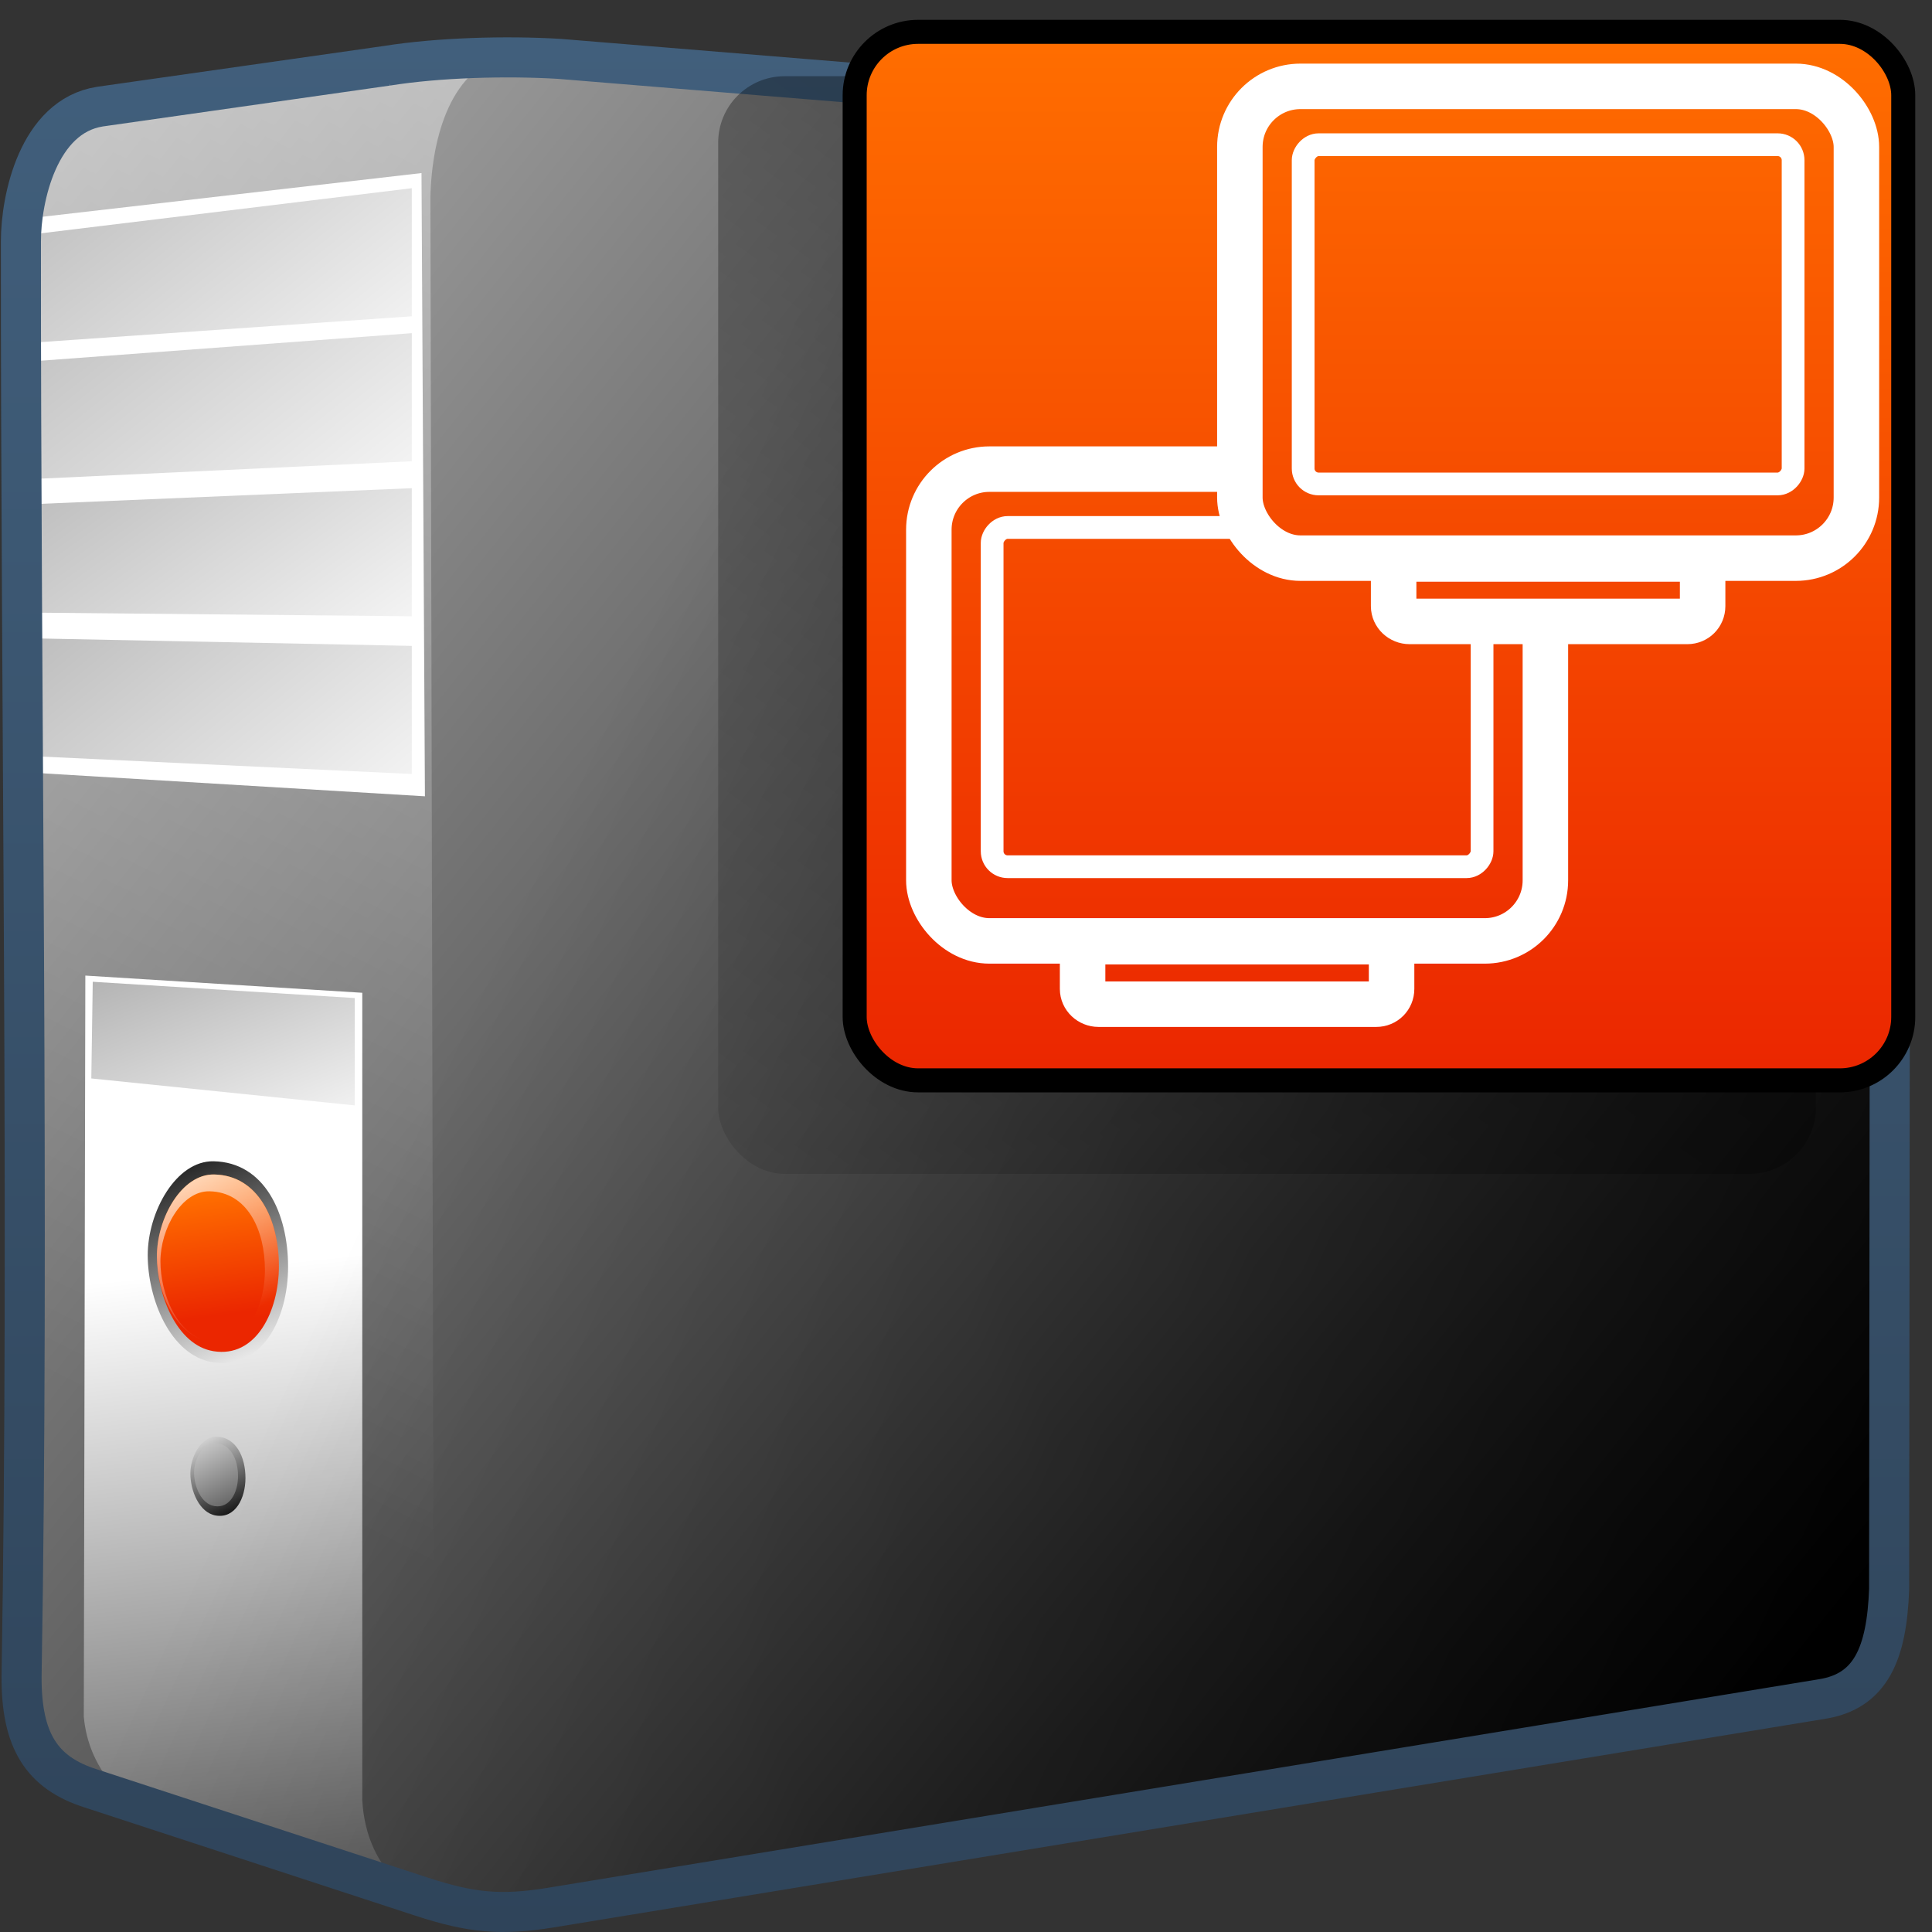 <?xml version="1.0" encoding="UTF-8" standalone="no"?>
<!-- Created with Inkscape (http://www.inkscape.org/) -->

<svg
   xmlns:dc="http://purl.org/dc/elements/1.1/"
   xmlns:cc="http://creativecommons.org/ns#"
   xmlns:rdf="http://www.w3.org/1999/02/22-rdf-syntax-ns#"
   xmlns:svg="http://www.w3.org/2000/svg"
   xmlns="http://www.w3.org/2000/svg"
   xmlns:xlink="http://www.w3.org/1999/xlink"
   xmlns:sodipodi="http://sodipodi.sourceforge.net/DTD/sodipodi-0.dtd"
   xmlns:inkscape="http://www.inkscape.org/namespaces/inkscape"
   width="128"
   height="128"
   id="svg14670"
   version="1.1"
   inkscape:version="0.48.3.1 r9886"
   sodipodi:docname="mate-network-properties.svg">
  <rect width="100%" height="100%" fill="#333333" stroke="none"/>
  <defs
     id="defs14672">
    <linearGradient
       inkscape:collect="always"
       xlink:href="#linearGradient5344"
       id="linearGradient50641"
       gradientUnits="userSpaceOnUse"
       gradientTransform="matrix(2.481,0,0,2.481,-1045.844,-396.949)"
       x1="495.948"
       y1="486.777"
       x2="434.51"
       y2="572.777" />
    <linearGradient
       id="linearGradient5344">
      <stop
         style="stop-color:#000000;stop-opacity:1;"
         offset="0"
         id="stop5346" />
      <stop
         style="stop-color:#000000;stop-opacity:0;"
         offset="1"
         id="stop5348" />
    </linearGradient>
    <linearGradient
       inkscape:collect="always"
       xlink:href="#linearGradient75909"
       id="linearGradient50628"
       gradientUnits="userSpaceOnUse"
       gradientTransform="matrix(1.409,0,0,1.409,-634.314,875.538)"
       x1="522.998"
       y1="35.784"
       x2="522.998"
       y2="84.318" />
    <linearGradient
       inkscape:collect="always"
       xlink:href="#linearGradient75909"
       id="linearGradient50632"
       gradientUnits="userSpaceOnUse"
       gradientTransform="matrix(1.409,0,0,1.409,-634.314,875.538)"
       x1="522.999"
       y1="35.173"
       x2="522.999"
       y2="83.979" />
    <linearGradient
       inkscape:collect="always"
       xlink:href="#linearGradient75909"
       id="linearGradient50638"
       gradientUnits="userSpaceOnUse"
       gradientTransform="matrix(1.447,0,0,1.447,56.624,926.472)"
       x1="22.5"
       y1="-0"
       x2="22.5"
       y2="48.001" />
    <linearGradient
       inkscape:collect="always"
       xlink:href="#linearGradient5344"
       id="linearGradient50741"
       gradientUnits="userSpaceOnUse"
       gradientTransform="matrix(2.654,0,0,2.654,-809.926,-984.357)"
       x1="381.377"
       y1="775.761"
       x2="316.125"
       y2="745.36" />
    <linearGradient
       inkscape:collect="always"
       xlink:href="#linearGradient9863"
       id="linearGradient50743"
       gradientUnits="userSpaceOnUse"
       x1="748.978"
       y1="99.553"
       x2="748.978"
       y2="52.114"
       gradientTransform="matrix(2.654,0,0,2.654,-1924.466,788.292)" />
    <linearGradient
       id="linearGradient9863">
      <stop
         style="stop-color:#2f445a;stop-opacity:1;"
         offset="0"
         id="stop9865" />
      <stop
         style="stop-color:#415f7c;stop-opacity:1"
         offset="1"
         id="stop9867" />
    </linearGradient>
    <linearGradient
       inkscape:collect="always"
       xlink:href="#linearGradient5439"
       id="linearGradient54154"
       gradientUnits="userSpaceOnUse"
       gradientTransform="matrix(2.654,0,0,2.654,-1287.586,-1567.988)"
       x1="492.442"
       y1="968.69"
       x2="484.235"
       y2="947.952" />
    <linearGradient
       id="linearGradient5439">
      <stop
         style="stop-color:#ffffff;stop-opacity:1;"
         offset="0"
         id="stop5441" />
      <stop
         style="stop-color:#000000;stop-opacity:1;"
         offset="1"
         id="stop5443" />
    </linearGradient>
    <linearGradient
       inkscape:collect="always"
       xlink:href="#linearGradient5439"
       id="linearGradient54157"
       gradientUnits="userSpaceOnUse"
       gradientTransform="matrix(0.664,0,0,0.664,-310.891,377.933)"
       x1="486.552"
       y1="963.775"
       x2="494.775"
       y2="979.016" />
    <linearGradient
       inkscape:collect="always"
       xlink:href="#linearGradient5439"
       id="linearGradient54160"
       gradientUnits="userSpaceOnUse"
       gradientTransform="matrix(0.832,0,0,0.832,-393.022,215.112)"
       x1="487.672"
       y1="965.958"
       x2="491.531"
       y2="973.434" />
    <linearGradient
       inkscape:collect="always"
       xlink:href="#linearGradient75909"
       id="linearGradient54163"
       gradientUnits="userSpaceOnUse"
       gradientTransform="matrix(1.578,0,0,1.578,-758.858,-522.713)"
       x1="489.215"
       y1="967.227"
       x2="489.866"
       y2="972.286" />
    <linearGradient
       inkscape:collect="always"
       xlink:href="#linearGradient5362"
       id="linearGradient54166"
       gradientUnits="userSpaceOnUse"
       gradientTransform="matrix(2.119,0,0,2.119,-1025.322,-1049.255)"
       x1="488.404"
       y1="967.008"
       x2="491.432"
       y2="972.57" />
    <linearGradient
       id="linearGradient5362">
      <stop
         style="stop-color:#ffffff;stop-opacity:1;"
         offset="0"
         id="stop5364" />
      <stop
         style="stop-color:#ffffff;stop-opacity:0;"
         offset="1"
         id="stop5366" />
    </linearGradient>
    <linearGradient
       inkscape:collect="always"
       xlink:href="#linearGradient75909"
       id="linearGradient54169"
       gradientUnits="userSpaceOnUse"
       gradientTransform="matrix(1.842,0,0,1.842,-887.742,-778.964)"
       x1="489.215"
       y1="967.227"
       x2="489.866"
       y2="972.286" />
    <linearGradient
       inkscape:collect="always"
       xlink:href="#linearGradient5439"
       id="linearGradient54172"
       gradientUnits="userSpaceOnUse"
       gradientTransform="matrix(2.119,0,0,2.119,-1023.659,-1048.173)"
       x1="491.381"
       y1="973.876"
       x2="488.054"
       y2="966.364" />
    <linearGradient
       inkscape:collect="always"
       xlink:href="#linearGradient5439"
       id="linearGradient54175"
       gradientUnits="userSpaceOnUse"
       gradientTransform="matrix(2.654,0,0,2.654,-1287.586,-1568.164)"
       x1="483.49"
       y1="971.607"
       x2="486.194"
       y2="996.544" />
    <linearGradient
       inkscape:collect="always"
       xlink:href="#linearGradient5439"
       id="linearGradient54178"
       gradientUnits="userSpaceOnUse"
       gradientTransform="matrix(2.538,0,0,2.538,-1230.955,-1458.398)"
       x1="494.218"
       y1="963.113"
       x2="466.592"
       y2="929.261" />
    <linearGradient
       inkscape:collect="always"
       xlink:href="#linearGradient5439"
       id="linearGradient54181"
       gradientUnits="userSpaceOnUse"
       gradientTransform="matrix(2.538,0,0,2.538,-1230.955,-1458.398)"
       x1="495.703"
       y1="957.156"
       x2="472.707"
       y2="924.987" />
    <linearGradient
       inkscape:collect="always"
       xlink:href="#linearGradient5439"
       id="linearGradient54184"
       gradientUnits="userSpaceOnUse"
       gradientTransform="matrix(2.538,0,0,2.538,-1230.955,-1458.398)"
       x1="495.703"
       y1="953.783"
       x2="467.084"
       y2="917.908" />
    <linearGradient
       inkscape:collect="always"
       xlink:href="#linearGradient5439"
       id="linearGradient54187"
       gradientUnits="userSpaceOnUse"
       gradientTransform="matrix(2.538,0,0,2.538,-1230.955,-1458.149)"
       x1="496.489"
       y1="949.466"
       x2="469.633"
       y2="915.529" />
    <linearGradient
       inkscape:collect="always"
       xlink:href="#linearGradient5362"
       id="linearGradient54190"
       gradientUnits="userSpaceOnUse"
       gradientTransform="matrix(2.654,0,0,2.654,-1287.586,-1568.164)"
       x1="521.127"
       y1="893.853"
       x2="482.53"
       y2="971.603" />
    <linearGradient
       inkscape:collect="always"
       xlink:href="#linearGradient5439"
       id="linearGradient54195"
       gradientUnits="userSpaceOnUse"
       gradientTransform="matrix(2.654,0,0,2.654,-1287.586,-1568.164)"
       x1="465.222"
       y1="923.994"
       x2="532.5"
       y2="978.087" />
    <linearGradient
       id="linearGradient75909">
      <stop
         id="stop75911"
         offset="0"
         style="stop-color:#ff6e00;stop-opacity:1;" />
      <stop
         id="stop75913"
         offset="1"
         style="stop-color:#eb2600;stop-opacity:1;" />
    </linearGradient>
    <linearGradient
       y2="947.946"
       x2="498.682"
       y1="945.527"
       x1="491.925"
       gradientTransform="matrix(3.551,0,0,6.183,-1555.836,-4862.043)"
       gradientUnits="userSpaceOnUse"
       id="linearGradient3172"
       xlink:href="#linearGradient75909"
       inkscape:collect="always" />
  </defs>
  <sodipodi:namedview
     id="base"
     pagecolor="#ffffff"
     bordercolor="#666666"
     borderopacity="1.0"
     inkscape:pageopacity="0.0"
     inkscape:pageshadow="2"
     inkscape:zoom="2.8"
     inkscape:cx="177.80777"
     inkscape:cy="62.793306"
     inkscape:document-units="px"
     inkscape:current-layer="layer1"
     showgrid="false"
     inkscape:window-width="1366"
     inkscape:window-height="717"
     inkscape:window-x="0"
     inkscape:window-y="0"
     inkscape:window-maximized="1" />
  <g
     inkscape:label="Capa 1"
     inkscape:groupmode="layer"
     id="layer1"
     transform="translate(0,-924.362)">
    <path
       inkscape:connector-curvature="0"
       sodipodi:nodetypes="ccccccccccccc"
       id="path5858"
       d="m 25.656,928.716 -19.538,2.669 c -3.792,0.598 -4.911,5.313 -4.94,8.956 -0.024,30.02 0.441,65.079 -0.072,95.098 -0.026,4.229 1.359,6.646 4.621,7.448 l 22.166,7.12 c 3.349,1.098 5.316,1.268 8.586,0.74 l 84.55,-13.818 c 3.245,-0.506 4.305,-3.013 4.462,-7.271 l 0,-87.824 c 0.049,-3.878 -1.313,-6.264 -4.893,-6.746 l -83.542,-6.827 c -3.522,-0.213 -8.013,-0.086 -11.401,0.455 z"
       style="fill:url(#linearGradient54195);fill-rule:evenodd;stroke:none;display:inline"
       inkscape:export-filename="/home/dafeba/DCV/tallerD/bocetos/08-09-22-hastaahora.png"
       inkscape:export-xdpi="57.964222"
       inkscape:export-ydpi="57.964222" />
    <path
       inkscape:connector-curvature="0"
       style="fill:none;stroke:none;display:inline"
       d="m 47.638,926.732 0.068,122.681 77.786,-13.037 0,-103.605 -71.778,-5.797 c -2.025,-0.122 -4.05,-0.325 -6.075,-0.242 z"
       id="path5860"
       sodipodi:nodetypes="cccccc"
       inkscape:export-filename="/home/dafeba/DCV/tallerD/bocetos/08-09-22-hastaahora.png"
       inkscape:export-xdpi="57.964222"
       inkscape:export-ydpi="57.964222" />
    <path
       inkscape:connector-curvature="0"
       sodipodi:nodetypes="ccccc"
       id="path5862"
       d="m 1.776,938.842 -0.069,36.687 26.446,1.59 -0.228,-41.291 -26.148,3.014 z"
       style="fill:#ffffff;fill-rule:evenodd;stroke:none;display:inline"
       inkscape:export-filename="/home/dafeba/DCV/tallerD/bocetos/08-09-22-hastaahora.png"
       inkscape:export-xdpi="57.964222"
       inkscape:export-ydpi="57.964222" />
    <path
       inkscape:connector-curvature="0"
       style="fill:url(#linearGradient54190);fill-rule:evenodd;stroke:none;display:inline"
       d="m 27.315,928.555 -21.197,2.835 c -3.792,0.598 -4.94,5.309 -4.94,8.293 -0.024,30.02 0.441,65.903 -0.072,95.923 -0.026,4.228 1.359,6.646 4.621,7.448 l 23.41,7.327 c 1.669,0.454 3.228,0.707 4.884,0.758 -2.771,-0.485 -5.267,-3.897 -5.267,-8.066 l -0.239,-105.602 c 0.088,-4.241 1.476,-8.664 5.095,-9.447 -2.202,0.058 -4.418,0.231 -6.295,0.531 z"
       id="path5864"
       sodipodi:nodetypes="ccccccccccc"
       inkscape:export-filename="/home/dafeba/DCV/tallerD/bocetos/08-09-22-hastaahora.png"
       inkscape:export-xdpi="57.964222"
       inkscape:export-ydpi="57.964222" />
    <path
       inkscape:connector-curvature="0"
       sodipodi:nodetypes="ccccc"
       id="path5866"
       d="m 2.378,939.86 24.905,-3.029 0,8.486 -24.997,1.738 0.092,-7.195 z"
       style="fill:url(#linearGradient54187);fill-rule:evenodd;stroke:none;display:inline"
       inkscape:export-filename="/home/dafeba/DCV/tallerD/bocetos/08-09-22-hastaahora.png"
       inkscape:export-xdpi="57.964222"
       inkscape:export-ydpi="57.964222" />
    <path
       inkscape:connector-curvature="0"
       style="fill:url(#linearGradient54184);fill-rule:evenodd;stroke:none;display:inline"
       d="m 2.378,948.284 24.905,-1.848 0,8.486 -24.997,1.17 0.092,-7.808 z"
       id="path5868"
       sodipodi:nodetypes="ccccc"
       inkscape:export-filename="/home/dafeba/DCV/tallerD/bocetos/08-09-22-hastaahora.png"
       inkscape:export-xdpi="57.964222"
       inkscape:export-ydpi="57.964222" />
    <path
       inkscape:connector-curvature="0"
       style="fill:url(#linearGradient54181);fill-rule:evenodd;stroke:none;display:inline"
       d="m 2.378,957.756 24.905,-1.05 0,8.486 -24.997,-0.241 0.092,-7.195 z"
       id="path5870"
       sodipodi:nodetypes="ccccc"
       inkscape:export-filename="/home/dafeba/DCV/tallerD/bocetos/08-09-22-hastaahora.png"
       inkscape:export-xdpi="57.964222"
       inkscape:export-ydpi="57.964222" />
    <path
       inkscape:connector-curvature="0"
       sodipodi:nodetypes="ccccc"
       id="path5872"
       d="m 2.378,966.658 24.905,0.496 0,8.486 -24.997,-1.174 0.092,-7.808 z"
       style="fill:url(#linearGradient54178);fill-rule:evenodd;stroke:none;display:inline"
       inkscape:export-filename="/home/dafeba/DCV/tallerD/bocetos/08-09-22-hastaahora.png"
       inkscape:export-xdpi="57.964222"
       inkscape:export-ydpi="57.964222" />
    <path
       inkscape:connector-curvature="0"
       sodipodi:nodetypes="ccccccc"
       id="path5874"
       d="m 5.654,988.997 18.348,1.139 0,53.488 c 0.12,2.331 1.06,4.367 2.492,5.466 l -18.647,-5.997 c -1.473,-1.61 -2.147,-3.286 -2.295,-5.006 l 0.102,-49.091 z"
       style="fill:url(#linearGradient54175);fill-rule:evenodd;stroke:none;display:inline"
       inkscape:export-filename="/home/dafeba/DCV/tallerD/bocetos/08-09-22-hastaahora.png"
       inkscape:export-xdpi="57.964222"
       inkscape:export-ydpi="57.964222" />
    <path
       inkscape:connector-curvature="0"
       sodipodi:nodetypes="csssc"
       id="path5876"
       d="m 19.086,1008.286 c 0,3.452 -1.743,6.868 -4.993,6.331 -2.831,-0.468 -4.306,-4.221 -4.306,-7.09 0,-2.869 1.875,-6.278 4.369,-6.227 3.364,0.066 4.93,3.451 4.93,6.986 z"
       style="fill:url(#linearGradient54172);fill-opacity:1;stroke:none;display:inline"
       inkscape:export-filename="/home/dafeba/DCV/tallerD/bocetos/08-09-22-hastaahora.png"
       inkscape:export-xdpi="57.964222"
       inkscape:export-ydpi="57.964222" />
    <path
       inkscape:connector-curvature="0"
       style="fill:url(#linearGradient54169);fill-opacity:1;stroke:none;display:inline"
       d="m 18.477,1008.246 c 0,3 -1.515,6.101 -4.339,5.635 -2.46,-0.406 -3.743,-3.801 -3.743,-6.295 0,-2.494 1.629,-5.456 3.797,-5.412 2.924,0.057 4.284,2.999 4.284,6.071 z"
       id="path5878"
       sodipodi:nodetypes="csssc"
       inkscape:export-filename="/home/dafeba/DCV/tallerD/bocetos/08-09-22-hastaahora.png"
       inkscape:export-xdpi="57.964222"
       inkscape:export-ydpi="57.964222" />
    <path
       inkscape:connector-curvature="0"
       style="fill:url(#linearGradient54160);fill-opacity:1;stroke:none;display:inline"
       d="m 16.262,1022.284 c 0,1.355 -0.684,2.696 -1.96,2.485 -1.111,-0.184 -1.69,-1.657 -1.69,-2.783 0,-1.126 0.736,-2.464 1.715,-2.444 1.32,0.026 1.935,1.354 1.935,2.742 z"
       id="path5884"
       sodipodi:nodetypes="csssc"
       inkscape:export-filename="/home/dafeba/DCV/tallerD/bocetos/08-09-22-hastaahora.png"
       inkscape:export-xdpi="57.964222"
       inkscape:export-ydpi="57.964222" />
    <path
       inkscape:connector-curvature="0"
       sodipodi:nodetypes="csssc"
       id="path5886"
       d="m 15.77,1022.161 c 0,1.081 -0.546,2.152 -1.564,1.983 -0.887,-0.146 -1.349,-1.322 -1.349,-2.221 0,-0.899 0.587,-1.967 1.369,-1.951 1.054,0.021 1.544,1.081 1.544,2.189 z"
       style="fill:url(#linearGradient54157);fill-opacity:1;stroke:none;display:inline"
       inkscape:export-filename="/home/dafeba/DCV/tallerD/bocetos/08-09-22-hastaahora.png"
       inkscape:export-xdpi="57.964222"
       inkscape:export-ydpi="57.964222" />
    <path
       inkscape:connector-curvature="0"
       style="fill:url(#linearGradient54154);fill-rule:evenodd;stroke:none;display:inline"
       d="m 6.146,989.407 17.358,1.078 0,7.113 -17.455,-1.786 0.096,-6.404 z"
       id="path5888"
       sodipodi:nodetypes="ccccc"
       inkscape:export-filename="/home/dafeba/DCV/tallerD/bocetos/08-09-22-hastaahora.png"
       inkscape:export-xdpi="57.964222"
       inkscape:export-ydpi="57.964222" />
    <path
       inkscape:connector-curvature="0"
       inkscape:export-ydpi="57.964222"
       inkscape:export-xdpi="57.964222"
       inkscape:export-filename="/home/dafeba/DCV/tallerD/bocetos/08-09-22-hastaahora.png"
       style="fill:url(#linearGradient50741);fill-rule:evenodd;stroke:url(#linearGradient50743);stroke-width:2.654;stroke-linecap:butt;stroke-linejoin:miter;stroke-miterlimit:4;stroke-opacity:1;stroke-dasharray:none;display:inline"
       d="m 25.656,928.716 -19.04,2.711 c -4.083,0.64 -5.23,6.1 -5.23,8.915 -0.024,30.02 0.556,65.049 0.043,95.069 -0.026,4.228 1.3,6.412 4.621,7.448 l 21.843,7.149 c 3.349,1.098 5.316,1.268 8.586,0.74 l 84.218,-13.818 c 3.245,-0.506 4.305,-3.013 4.462,-7.271 l 0.097,-87.824 c 0.049,-3.878 -1.313,-6.264 -4.893,-6.746 l -83.308,-6.827 c -3.522,-0.213 -8.013,-0.086 -11.401,0.455 z"
       id="path9046"
       sodipodi:nodetypes="ccccccccccccc" />
    <path
       inkscape:connector-curvature="0"
       sodipodi:nodetypes="csssc"
       id="path5880"
       d="m 18.477,1008.246 c 0,3 -1.515,5.588 -4.339,5.122 -2.46,-0.406 -3.743,-3.288 -3.743,-5.781 0,-2.494 1.629,-5.456 3.797,-5.412 2.924,0.057 4.284,2.999 4.284,6.071 z"
       style="fill:url(#linearGradient54166);fill-opacity:1;stroke:none;display:inline"
       inkscape:export-filename="/home/dafeba/DCV/tallerD/bocetos/08-09-22-hastaahora.png"
       inkscape:export-xdpi="57.964222"
       inkscape:export-ydpi="57.964222" />
    <path
       inkscape:connector-curvature="0"
       sodipodi:nodetypes="csssc"
       id="path5882"
       d="m 17.552,1008.491 c 0,2.571 -1.298,5.114 -3.717,4.714 -2.108,-0.348 -3.206,-3.143 -3.206,-5.279 0,-2.136 1.396,-4.674 3.253,-4.637 2.505,0.049 3.67,2.569 3.67,5.202 z"
       style="fill:url(#linearGradient54163);fill-opacity:1;stroke:none;display:inline"
       inkscape:export-filename="/home/dafeba/DCV/tallerD/bocetos/08-09-22-hastaahora.png"
       inkscape:export-xdpi="57.964222"
       inkscape:export-ydpi="57.964222" />
    <rect
       style="fill:url(#linearGradient50641);fill-opacity:1;stroke:none;display:inline"
       id="rect11957"
       width="72.728"
       height="72.722"
       x="47.581"
       y="929.412"
       rx="4.4"
       ry="4.4"
       inkscape:export-filename="/home/dafeba/DCV/tallerD/bocetos/08-09-22-hastaahora.png"
       inkscape:export-xdpi="57.964222"
       inkscape:export-ydpi="57.964222" />
    <rect
       style="fill:url(#linearGradient50638);fill-opacity:1;stroke:#000000;stroke-width:1.592;stroke-miterlimit:4;stroke-dasharray:none;display:inline"
       id="rect11959"
       width="69.471"
       height="69.466"
       x="56.624"
       y="926.472"
       rx="4.203"
       ry="4.203"
       inkscape:export-filename="/home/dafeba/DCV/tallerD/bocetos/08-09-22-hastaahora.png"
       inkscape:export-xdpi="57.964222"
       inkscape:export-ydpi="57.964222" />
    <rect
       style="fill:none;stroke:#ffffff;stroke-width:3.014;stroke-linecap:round;stroke-linejoin:round;stroke-miterlimit:4;stroke-opacity:1;stroke-dasharray:none;stroke-dashoffset:0;display:inline"
       id="rect4717"
       width="40.848"
       height="31.256"
       x="61.538"
       y="955.443"
       rx="4.013"
       ry="4.013"
       inkscape:export-filename="/home/dafeba/DCV/tallerD/bocetos/08-09-22-hastaahora.png"
       inkscape:export-xdpi="57.964222"
       inkscape:export-ydpi="57.964222" />
    <rect
       transform="scale(1,-1)"
       ry="1.024"
       rx="1.024"
       y="-981.784"
       x="65.732"
       height="22.476"
       width="32.459"
       id="rect4742"
       style="fill:none;stroke:#ffffff;stroke-width:1.507;stroke-linecap:round;stroke-linejoin:round;stroke-miterlimit:4;stroke-opacity:1;stroke-dasharray:none;stroke-dashoffset:0;display:inline"
       inkscape:export-filename="/home/dafeba/DCV/tallerD/bocetos/08-09-22-hastaahora.png"
       inkscape:export-xdpi="57.964222"
       inkscape:export-ydpi="57.964222" />
    <path
       inkscape:connector-curvature="0"
       sodipodi:nodetypes="ccccccc"
       id="path4745"
       d="m 91.184,990.892 c 0.567,0 1.012,-0.445 1.012,-1.013 l 0,-3.126 -20.471,0 0,3.126 c 0,0.568 0.489,1.013 1.056,1.013 l 18.402,0 z"
       style="fill:none;stroke:#ffffff;stroke-width:3.014;stroke-linecap:round;stroke-linejoin:round;stroke-miterlimit:4;stroke-opacity:1;stroke-dasharray:none;stroke-dashoffset:0;display:inline"
       inkscape:export-filename="/home/dafeba/DCV/tallerD/bocetos/08-09-22-hastaahora.png"
       inkscape:export-xdpi="57.964222"
       inkscape:export-ydpi="57.964222" />
    <rect
       ry="4.013"
       rx="4.013"
       y="930.084"
       x="82.144"
       height="31.256"
       width="40.848"
       id="rect4747"
       style="fill:url(#linearGradient50632);stroke:#ffffff;stroke-width:3.014;stroke-linecap:round;stroke-linejoin:round;stroke-miterlimit:4;stroke-opacity:1;stroke-dasharray:none;stroke-dashoffset:0;display:inline"
       inkscape:export-filename="/home/dafeba/DCV/tallerD/bocetos/08-09-22-hastaahora.png"
       inkscape:export-xdpi="57.964222"
       inkscape:export-ydpi="57.964222" />
    <rect
       style="fill:none;stroke:#ffffff;stroke-width:1.507;stroke-linecap:round;stroke-linejoin:round;stroke-miterlimit:4;stroke-opacity:1;stroke-dasharray:none;stroke-dashoffset:0;display:inline"
       id="rect4749"
       width="32.459"
       height="22.476"
       x="86.338"
       y="-956.425"
       rx="1.024"
       ry="1.024"
       transform="scale(1,-1)"
       inkscape:export-filename="/home/dafeba/DCV/tallerD/bocetos/08-09-22-hastaahora.png"
       inkscape:export-xdpi="57.964222"
       inkscape:export-ydpi="57.964222" />
    <path
       inkscape:connector-curvature="0"
       style="fill:url(#linearGradient50628);stroke:#ffffff;stroke-width:3.014;stroke-linecap:round;stroke-linejoin:round;stroke-miterlimit:4;stroke-opacity:1;stroke-dasharray:none;stroke-dashoffset:0;display:inline"
       d="m 111.79,965.533 c 0.567,0 1.013,-0.445 1.013,-1.013 l 0,-3.126 -20.471,0 0,3.126 c 0,0.568 0.49,1.013 1.057,1.013 l 18.401,0 z"
       id="path4751"
       sodipodi:nodetypes="ccccccc"
       inkscape:export-filename="/home/dafeba/DCV/tallerD/bocetos/08-09-22-hastaahora.png"
       inkscape:export-xdpi="57.964222"
       inkscape:export-ydpi="57.964222" />
  </g>
</svg>
